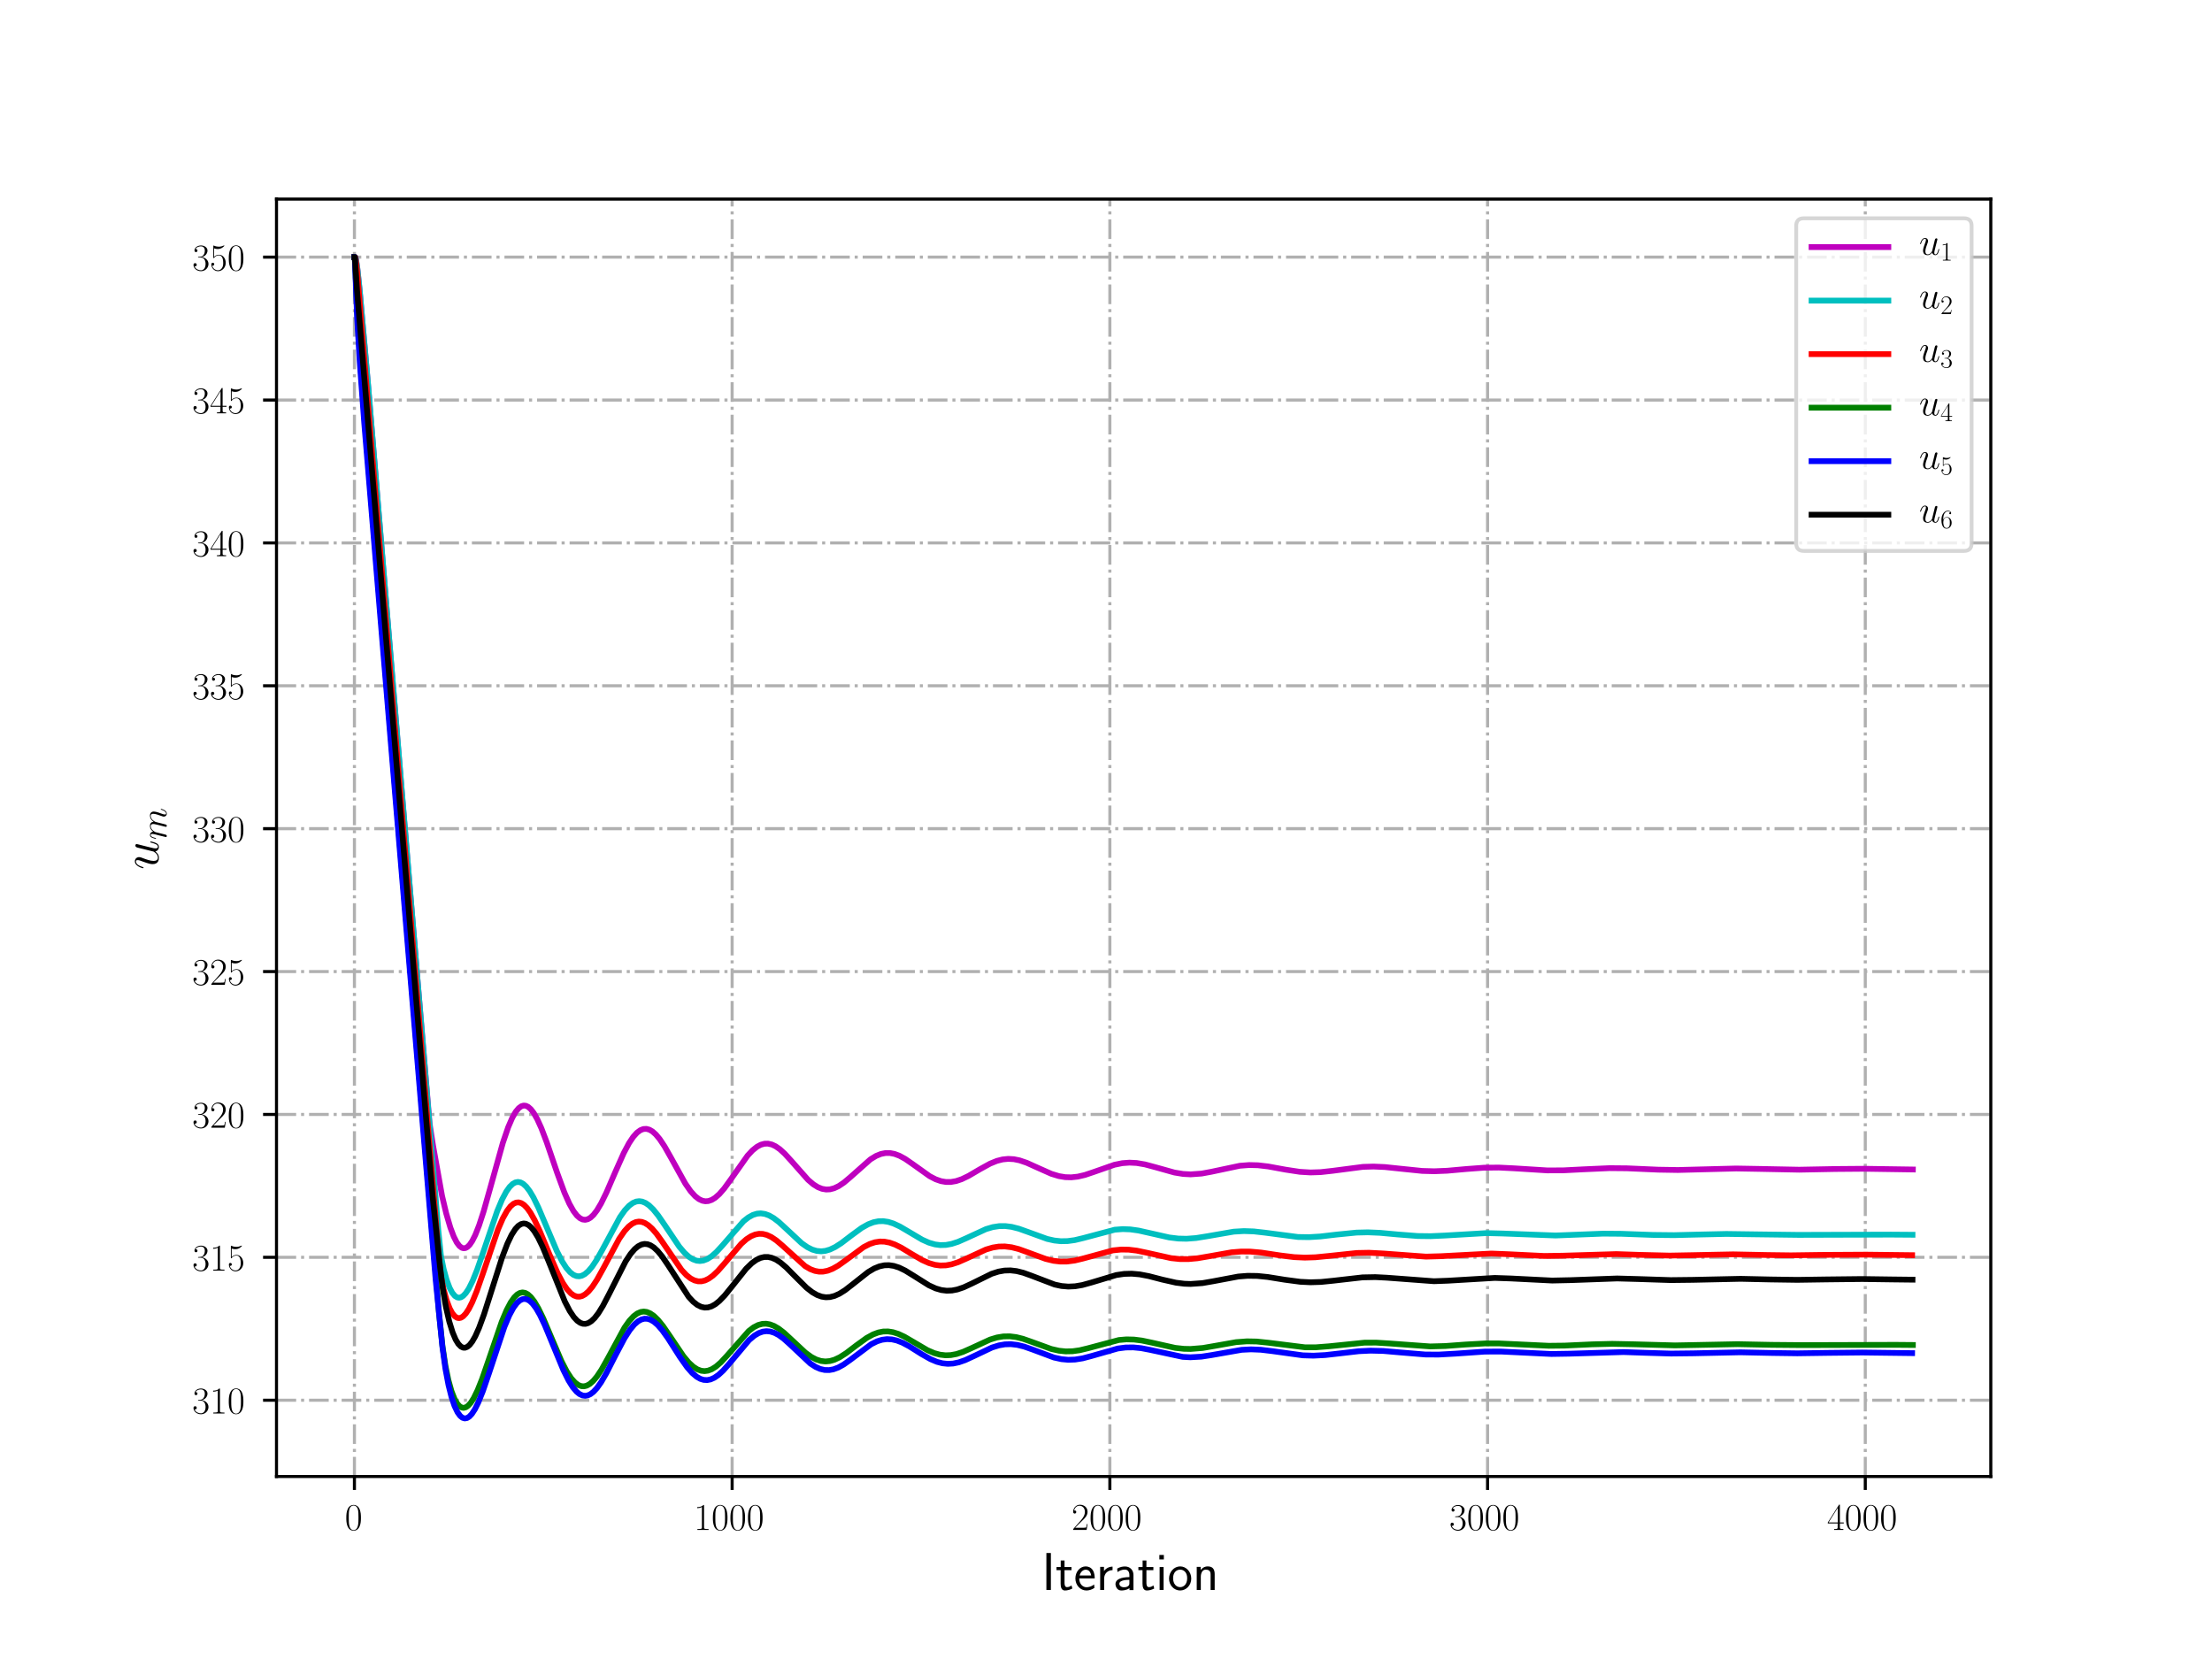 <?xml version="1.0" encoding="utf-8" standalone="no"?>
<!DOCTYPE svg PUBLIC "-//W3C//DTD SVG 1.1//EN"
  "http://www.w3.org/Graphics/SVG/1.1/DTD/svg11.dtd">
<!-- Created with matplotlib (http://matplotlib.org/) -->
<svg height="432pt" version="1.1" viewBox="0 0 576 432" width="576pt" xmlns="http://www.w3.org/2000/svg" xmlns:xlink="http://www.w3.org/1999/xlink">
 <defs>
  <style type="text/css">
*{stroke-linecap:butt;stroke-linejoin:round;}
  </style>
 </defs>
 <g id="figure_1">
  <g id="patch_1">
   <path d="M 0 432 
L 576 432 
L 576 0 
L 0 0 
z
" style="fill:#ffffff;"/>
  </g>
  <g id="axes_1">
   <g id="patch_2">
    <path d="M 72 384.48 
L 518.4 384.48 
L 518.4 51.84 
L 72 51.84 
z
" style="fill:#ffffff;"/>
   </g>
   <g id="matplotlib.axis_1">
    <g id="xtick_1">
     <g id="line2d_1">
      <path clip-path="url(#pddefd9976e)" d="M 92.291 384.48 
L 92.291 51.84 
" style="fill:none;stroke:#b0b0b0;stroke-dasharray:5.12,1.28,0.8,1.28;stroke-dashoffset:0;stroke-width:0.8;"/>
     </g>
     <g id="line2d_2">
      <defs>
       <path d="M 0 0 
L 0 3.5 
" id="m65f53ac76f" style="stroke:#000000;stroke-width:0.8;"/>
      </defs>
      <g>
       <use style="stroke:#000000;stroke-width:0.8;" x="92.291" xlink:href="#m65f53ac76f" y="384.48"/>
      </g>
     </g>
     <g id="text_1">
      <!-- $0$ -->
      <defs>
       <path d="M 42 31.641 
C 42 37.75 41.906 48.125 37.703 56.109 
C 34 63.109 28.094 65.594 22.906 65.594 
C 18.094 65.594 12 63.406 8.203 56.203 
C 4.203 48.719 3.797 39.438 3.797 31.641 
C 3.797 25.953 3.906 17.281 7 9.672 
C 11.297 -0.609 19 -2 22.906 -2 
C 27.5 -2 34.5 -0.109 38.594 9.375 
C 41.594 16.281 42 24.359 42 31.641 
z
M 22.906 -0.406 
C 16.5 -0.406 12.703 5.078 11.297 12.688 
C 10.203 18.562 10.203 27.156 10.203 32.75 
C 10.203 40.438 10.203 46.828 11.5 52.922 
C 13.406 61.391 19 64 22.906 64 
C 27 64 32.297 61.297 34.203 53.125 
C 35.5 47.438 35.594 40.734 35.594 32.75 
C 35.594 26.25 35.594 18.266 34.406 12.375 
C 32.297 1.484 26.406 -0.406 22.906 -0.406 
z
" id="CMR17-48"/>
      </defs>
      <g transform="translate(89.8 398.398)scale(0.1 -0.1)">
       <use transform="scale(0.996)" xlink:href="#CMR17-48"/>
      </g>
     </g>
    </g>
    <g id="xtick_2">
     <g id="line2d_3">
      <path clip-path="url(#pddefd9976e)" d="M 190.647 384.48 
L 190.647 51.84 
" style="fill:none;stroke:#b0b0b0;stroke-dasharray:5.12,1.28,0.8,1.28;stroke-dashoffset:0;stroke-width:0.8;"/>
     </g>
     <g id="line2d_4">
      <g>
       <use style="stroke:#000000;stroke-width:0.8;" x="190.647" xlink:href="#m65f53ac76f" y="384.48"/>
      </g>
     </g>
     <g id="text_2">
      <!-- $1000$ -->
      <defs>
       <path d="M 26.594 63.406 
C 26.594 65.5 26.5 65.5 25.094 65.5 
C 21.203 61.188 15.297 59.797 9.703 59.797 
C 9.406 59.797 8.906 59.797 8.797 59.5 
C 8.703 59.297 8.703 59.094 8.703 57 
C 11.797 57 17 57.594 21 59.984 
L 21 7.203 
C 21 3.688 20.797 2.5 12.203 2.5 
L 9.203 2.5 
L 9.203 0 
C 14 0 19 0 23.797 0 
C 28.594 0 33.594 0 38.406 0 
L 38.406 2.5 
L 35.406 2.5 
C 26.797 2.5 26.594 3.594 26.594 7.156 
z
" id="CMR17-49"/>
      </defs>
      <g transform="translate(180.685 398.398)scale(0.1 -0.1)">
       <use transform="scale(0.996)" xlink:href="#CMR17-49"/>
       <use transform="translate(45.69 0)scale(0.996)" xlink:href="#CMR17-48"/>
       <use transform="translate(91.381 0)scale(0.996)" xlink:href="#CMR17-48"/>
       <use transform="translate(137.071 0)scale(0.996)" xlink:href="#CMR17-48"/>
      </g>
     </g>
    </g>
    <g id="xtick_3">
     <g id="line2d_5">
      <path clip-path="url(#pddefd9976e)" d="M 289.004 384.48 
L 289.004 51.84 
" style="fill:none;stroke:#b0b0b0;stroke-dasharray:5.12,1.28,0.8,1.28;stroke-dashoffset:0;stroke-width:0.8;"/>
     </g>
     <g id="line2d_6">
      <g>
       <use style="stroke:#000000;stroke-width:0.8;" x="289.004" xlink:href="#m65f53ac76f" y="384.48"/>
      </g>
     </g>
     <g id="text_3">
      <!-- $2000$ -->
      <defs>
       <path d="M 41.703 15.453 
L 39.906 15.453 
C 38.906 8.375 38.094 7.172 37.703 6.562 
C 37.203 5.766 30 5.766 28.594 5.766 
L 9.406 5.766 
C 13 9.672 20 16.75 28.5 24.953 
C 34.594 30.734 41.703 37.531 41.703 47.422 
C 41.703 59.219 32.297 66 21.797 66 
C 10.797 66 4.094 56.312 4.094 47.344 
C 4.094 43.438 7 42.938 8.203 42.938 
C 9.203 42.938 12.203 43.547 12.203 47.031 
C 12.203 50.109 9.594 51 8.203 51 
C 7.594 51 7 50.906 6.594 50.703 
C 8.5 59.219 14.297 63.406 20.406 63.406 
C 29.094 63.406 34.797 56.516 34.797 47.422 
C 34.797 38.734 29.703 31.25 24 24.75 
L 4.094 2.281 
L 4.094 0 
L 39.297 0 
z
" id="CMR17-50"/>
      </defs>
      <g transform="translate(279.041 398.398)scale(0.1 -0.1)">
       <use transform="scale(0.996)" xlink:href="#CMR17-50"/>
       <use transform="translate(45.69 0)scale(0.996)" xlink:href="#CMR17-48"/>
       <use transform="translate(91.381 0)scale(0.996)" xlink:href="#CMR17-48"/>
       <use transform="translate(137.071 0)scale(0.996)" xlink:href="#CMR17-48"/>
      </g>
     </g>
    </g>
    <g id="xtick_4">
     <g id="line2d_7">
      <path clip-path="url(#pddefd9976e)" d="M 387.36 384.48 
L 387.36 51.84 
" style="fill:none;stroke:#b0b0b0;stroke-dasharray:5.12,1.28,0.8,1.28;stroke-dashoffset:0;stroke-width:0.8;"/>
     </g>
     <g id="line2d_8">
      <g>
       <use style="stroke:#000000;stroke-width:0.8;" x="387.36" xlink:href="#m65f53ac76f" y="384.48"/>
      </g>
     </g>
     <g id="text_4">
      <!-- $3000$ -->
      <defs>
       <path d="M 22.094 33.703 
C 31 33.703 34.906 25.969 34.906 17.031 
C 34.906 5 28.5 0.391 22.703 0.391 
C 17.406 0.391 8.797 3.031 6.094 10.828 
C 6.594 10.625 7.094 10.625 7.594 10.625 
C 10 10.625 11.797 12.219 11.797 14.812 
C 11.797 17.703 9.594 19 7.594 19 
C 5.906 19 3.297 18.203 3.297 14.469 
C 3.297 5.234 12.297 -2 22.906 -2 
C 34 -2 42.5 6.719 42.5 16.953 
C 42.5 26.672 34.5 33.703 25 34.797 
C 32.594 36.375 39.906 43.062 39.906 52.016 
C 39.906 59.688 32 65.297 23 65.297 
C 13.906 65.297 5.906 59.828 5.906 52.016 
C 5.906 48.594 8.5 48 9.797 48 
C 11.906 48 13.703 49.297 13.703 51.891 
C 13.703 54.469 11.906 55.766 9.797 55.766 
C 9.406 55.766 8.906 55.766 8.5 55.578 
C 11.406 61.859 19.297 63 22.797 63 
C 26.297 63 32.906 61.328 32.906 51.875 
C 32.906 49.109 32.5 44.188 29.094 39.844 
C 26.094 36 22.703 36 19.406 35.688 
C 18.906 35.688 16.594 35.453 16.203 35.453 
C 15.5 35.359 15.094 35.266 15.094 34.5 
C 15.094 33.797 15.203 33.703 17.203 33.703 
z
" id="CMR17-51"/>
      </defs>
      <g transform="translate(377.397 398.398)scale(0.1 -0.1)">
       <use transform="scale(0.996)" xlink:href="#CMR17-51"/>
       <use transform="translate(45.69 0)scale(0.996)" xlink:href="#CMR17-48"/>
       <use transform="translate(91.381 0)scale(0.996)" xlink:href="#CMR17-48"/>
       <use transform="translate(137.071 0)scale(0.996)" xlink:href="#CMR17-48"/>
      </g>
     </g>
    </g>
    <g id="xtick_5">
     <g id="line2d_9">
      <path clip-path="url(#pddefd9976e)" d="M 485.716 384.48 
L 485.716 51.84 
" style="fill:none;stroke:#b0b0b0;stroke-dasharray:5.12,1.28,0.8,1.28;stroke-dashoffset:0;stroke-width:0.8;"/>
     </g>
     <g id="line2d_10">
      <g>
       <use style="stroke:#000000;stroke-width:0.8;" x="485.716" xlink:href="#m65f53ac76f" y="384.48"/>
      </g>
     </g>
     <g id="text_5">
      <!-- $4000$ -->
      <defs>
       <path d="M 33.594 64.406 
C 33.594 66.5 33.5 66.5 31.703 66.5 
L 2 19.594 
L 2 17 
L 27.797 17 
L 27.797 7.141 
C 27.797 3.5 27.594 2.5 20.594 2.5 
L 18.703 2.5 
L 18.703 0 
C 21.906 0 27.297 0 30.703 0 
C 34.094 0 39.5 0 42.703 0 
L 42.703 2.5 
L 40.797 2.5 
C 33.797 2.5 33.594 3.5 33.594 7.141 
L 33.594 17 
L 43.797 17 
L 43.797 19.594 
L 33.594 19.594 
z
M 28.094 57.859 
L 28.094 19.594 
L 4 19.594 
z
" id="CMR17-52"/>
      </defs>
      <g transform="translate(475.754 398.398)scale(0.1 -0.1)">
       <use transform="scale(0.996)" xlink:href="#CMR17-52"/>
       <use transform="translate(45.69 0)scale(0.996)" xlink:href="#CMR17-48"/>
       <use transform="translate(91.381 0)scale(0.996)" xlink:href="#CMR17-48"/>
       <use transform="translate(137.071 0)scale(0.996)" xlink:href="#CMR17-48"/>
      </g>
     </g>
    </g>
    <g id="text_6">
     <!-- Iteration -->
     <defs>
      <path d="M 17.094 69 
L 8.703 69 
L 8.703 0 
L 17.094 0 
z
" id="CMSS17-73"/>
      <path d="M 16.703 37 
L 29.703 37 
L 29.703 42.766 
L 16.703 42.766 
L 16.703 55 
L 9.594 55 
L 9.594 42.766 
L 1.703 42.766 
L 1.703 37 
L 9.406 37 
L 9.406 11.703 
C 9.406 6 10.703 -1 17.297 -1 
C 22.297 -1 26.906 0.391 31.297 2.688 
L 29.703 8.562 
C 27.297 6.469 24.406 5.266 21.297 5.266 
C 16.906 5.266 16.703 10.875 16.703 13.375 
z
" id="CMSS17-116"/>
      <path d="M 39.094 21.516 
C 39.094 24.844 38.906 31.297 35.703 36.641 
C 32.203 42.391 26.5 44 22.203 44 
C 11.797 44 3 34.188 3 21.484 
C 3 9.094 12.094 -1 23.594 -1 
C 28.094 -1 33.594 0.297 38.594 3.875 
C 38.594 4.281 38.406 6.469 38.297 6.562 
C 38.297 6.766 38 9.844 38 10.25 
C 33.203 6.359 27.703 5.078 23.703 5.078 
C 17.297 5.078 10.406 10.422 10.094 21.516 
z
M 10.906 27 
C 12.203 32.562 16.594 37.828 22.203 37.828 
C 23.703 37.828 30.703 37.828 32.5 27 
z
" id="CMSS17-101"/>
      <path d="M 14.906 21.297 
C 14.906 30.703 21.797 37 30.594 37 
L 30.594 43.578 
C 24.203 43.578 18.203 40.391 14.594 35.203 
L 14.594 43.094 
L 7.5 43.094 
L 7.5 0 
L 14.906 0 
z
" id="CMSS17-114"/>
      <path d="M 37.594 27.984 
C 37.594 37.375 30.906 43.875 21.906 43.875 
C 17.5 43.875 12.703 43.078 7.203 39.891 
L 7.797 33.359 
C 10.297 35.125 14.594 38 21.797 38 
C 26.906 38 30 34.062 30 27.844 
L 30 24 
C 14 24 4 19.344 4 11.344 
C 4 7.203 6.5 -1 14.797 -1 
C 16.297 -1 24.406 -1 30.203 3.391 
L 30.203 -0.297 
L 37.594 -0.297 
z
M 30 12.75 
C 30 10.953 30 8.562 27 6.781 
C 24.406 5.078 21.094 5.078 19.703 5.078 
C 14.703 5.078 11.297 7.984 11.297 11.625 
C 11.297 18.922 26.906 18.922 30 18.922 
z
" id="CMSS17-97"/>
      <path d="M 15.297 65.359 
L 6.906 65.359 
L 6.906 57 
L 15.297 57 
z
M 14.797 42.797 
L 7.406 42.797 
L 7.406 0 
L 14.797 0 
z
" id="CMSS17-105"/>
      <path d="M 44.203 21.188 
C 44.203 34 34.703 44 23.5 44 
C 12 44 2.703 33.703 2.703 21.188 
C 2.703 8.5 12.297 -1 23.406 -1 
C 34.797 -1 44.203 8.797 44.203 21.188 
z
M 23.5 5.266 
C 16.406 5.266 10.297 11.078 10.297 22 
C 10.297 33.609 17.406 37.922 23.406 37.922 
C 29.906 37.922 36.594 33.219 36.594 22 
C 36.594 10.672 30.094 5.266 23.5 5.266 
z
" id="CMSS17-111"/>
      <path d="M 40.906 29.328 
C 40.906 35.672 39.406 44 28.094 44 
C 21.703 44 17.5 40.719 14.703 37.328 
L 14.703 43.094 
L 7.406 43.094 
L 7.406 0 
L 15 0 
L 15 24.359 
C 15 30.688 17.406 37.938 24.203 37.938 
C 33 37.938 33.297 32 33.297 28.578 
L 33.297 0 
L 40.906 0 
z
" id="CMSS17-110"/>
     </defs>
     <g transform="translate(271.264 414.022)scale(0.14 -0.14)">
      <use transform="scale(0.996)" xlink:href="#CMSS17-73"/>
      <use transform="translate(25.784 0)scale(0.996)" xlink:href="#CMSS17-116"/>
      <use transform="translate(59.615 0)scale(0.996)" xlink:href="#CMSS17-101"/>
      <use transform="translate(101.254 0)scale(0.996)" xlink:href="#CMSS17-114"/>
      <use transform="translate(133.164 0)scale(0.996)" xlink:href="#CMSS17-97"/>
      <use transform="translate(178.086 0)scale(0.996)" xlink:href="#CMSS17-116"/>
      <use transform="translate(211.918 0)scale(0.996)" xlink:href="#CMSS17-105"/>
      <use transform="translate(234.098 0)scale(0.996)" xlink:href="#CMSS17-111"/>
      <use transform="translate(280.942 0)scale(0.996)" xlink:href="#CMSS17-110"/>
     </g>
    </g>
   </g>
   <g id="matplotlib.axis_2">
    <g id="ytick_1">
     <g id="line2d_11">
      <path clip-path="url(#pddefd9976e)" d="M 72 364.61 
L 518.4 364.61 
" style="fill:none;stroke:#b0b0b0;stroke-dasharray:5.12,1.28,0.8,1.28;stroke-dashoffset:0;stroke-width:0.8;"/>
     </g>
     <g id="line2d_12">
      <defs>
       <path d="M 0 0 
L -3.5 0 
" id="mdfc48d97df" style="stroke:#000000;stroke-width:0.8;"/>
      </defs>
      <g>
       <use style="stroke:#000000;stroke-width:0.8;" x="72" xlink:href="#mdfc48d97df" y="364.61"/>
      </g>
     </g>
     <g id="text_7">
      <!-- $310$ -->
      <g transform="translate(50.056 368.069)scale(0.1 -0.1)">
       <use transform="scale(0.996)" xlink:href="#CMR17-51"/>
       <use transform="translate(45.69 0)scale(0.996)" xlink:href="#CMR17-49"/>
       <use transform="translate(91.381 0)scale(0.996)" xlink:href="#CMR17-48"/>
      </g>
     </g>
    </g>
    <g id="ytick_2">
     <g id="line2d_13">
      <path clip-path="url(#pddefd9976e)" d="M 72 327.404 
L 518.4 327.404 
" style="fill:none;stroke:#b0b0b0;stroke-dasharray:5.12,1.28,0.8,1.28;stroke-dashoffset:0;stroke-width:0.8;"/>
     </g>
     <g id="line2d_14">
      <g>
       <use style="stroke:#000000;stroke-width:0.8;" x="72" xlink:href="#mdfc48d97df" y="327.404"/>
      </g>
     </g>
     <g id="text_8">
      <!-- $315$ -->
      <defs>
       <path d="M 11.406 57.688 
C 12.406 57.281 16.5 56 20.703 56 
C 30 56 35.094 61.109 38 64.062 
C 38 64.953 38 65.5 37.406 65.5 
C 37.297 65.5 37.094 65.5 36.297 65.047 
C 32.797 63.406 28.703 62.078 23.703 62.078 
C 20.703 62.078 16.203 62.484 11.297 64.672 
C 10.203 65.172 10 65.172 9.906 65.172 
C 9.406 65.172 9.297 65.062 9.297 63.078 
L 9.297 34.422 
C 9.297 32.641 9.297 32.141 10.297 32.141 
C 10.797 32.141 11 32.344 11.5 33.031 
C 14.703 37.516 19.094 39.406 24.094 39.406 
C 27.594 39.406 35.094 37.219 35.094 20.141 
C 35.094 16.953 35.094 11.172 32.094 6.578 
C 29.594 2.484 25.703 0.391 21.406 0.391 
C 14.797 0.391 8.094 5 6.297 12.719 
C 6.703 12.609 7.5 12.422 7.906 12.422 
C 9.203 12.422 11.703 13.125 11.703 16.219 
C 11.703 18.906 9.797 20 7.906 20 
C 5.594 20 4.094 18.594 4.094 15.797 
C 4.094 7.094 11 -2 21.594 -2 
C 31.906 -2 41.703 6.875 41.703 19.75 
C 41.703 31.719 33.906 41 24.203 41 
C 19.094 41 14.797 39.109 11.406 35.531 
z
" id="CMR17-53"/>
      </defs>
      <g transform="translate(50.056 330.863)scale(0.1 -0.1)">
       <use transform="scale(0.996)" xlink:href="#CMR17-51"/>
       <use transform="translate(45.69 0)scale(0.996)" xlink:href="#CMR17-49"/>
       <use transform="translate(91.381 0)scale(0.996)" xlink:href="#CMR17-53"/>
      </g>
     </g>
    </g>
    <g id="ytick_3">
     <g id="line2d_15">
      <path clip-path="url(#pddefd9976e)" d="M 72 290.198 
L 518.4 290.198 
" style="fill:none;stroke:#b0b0b0;stroke-dasharray:5.12,1.28,0.8,1.28;stroke-dashoffset:0;stroke-width:0.8;"/>
     </g>
     <g id="line2d_16">
      <g>
       <use style="stroke:#000000;stroke-width:0.8;" x="72" xlink:href="#mdfc48d97df" y="290.198"/>
      </g>
     </g>
     <g id="text_9">
      <!-- $320$ -->
      <g transform="translate(50.056 293.657)scale(0.1 -0.1)">
       <use transform="scale(0.996)" xlink:href="#CMR17-51"/>
       <use transform="translate(45.69 0)scale(0.996)" xlink:href="#CMR17-50"/>
       <use transform="translate(91.381 0)scale(0.996)" xlink:href="#CMR17-48"/>
      </g>
     </g>
    </g>
    <g id="ytick_4">
     <g id="line2d_17">
      <path clip-path="url(#pddefd9976e)" d="M 72 252.991 
L 518.4 252.991 
" style="fill:none;stroke:#b0b0b0;stroke-dasharray:5.12,1.28,0.8,1.28;stroke-dashoffset:0;stroke-width:0.8;"/>
     </g>
     <g id="line2d_18">
      <g>
       <use style="stroke:#000000;stroke-width:0.8;" x="72" xlink:href="#mdfc48d97df" y="252.991"/>
      </g>
     </g>
     <g id="text_10">
      <!-- $325$ -->
      <g transform="translate(50.056 256.451)scale(0.1 -0.1)">
       <use transform="scale(0.996)" xlink:href="#CMR17-51"/>
       <use transform="translate(45.69 0)scale(0.996)" xlink:href="#CMR17-50"/>
       <use transform="translate(91.381 0)scale(0.996)" xlink:href="#CMR17-53"/>
      </g>
     </g>
    </g>
    <g id="ytick_5">
     <g id="line2d_19">
      <path clip-path="url(#pddefd9976e)" d="M 72 215.785 
L 518.4 215.785 
" style="fill:none;stroke:#b0b0b0;stroke-dasharray:5.12,1.28,0.8,1.28;stroke-dashoffset:0;stroke-width:0.8;"/>
     </g>
     <g id="line2d_20">
      <g>
       <use style="stroke:#000000;stroke-width:0.8;" x="72" xlink:href="#mdfc48d97df" y="215.785"/>
      </g>
     </g>
     <g id="text_11">
      <!-- $330$ -->
      <g transform="translate(50.056 219.244)scale(0.1 -0.1)">
       <use transform="scale(0.996)" xlink:href="#CMR17-51"/>
       <use transform="translate(45.69 0)scale(0.996)" xlink:href="#CMR17-51"/>
       <use transform="translate(91.381 0)scale(0.996)" xlink:href="#CMR17-48"/>
      </g>
     </g>
    </g>
    <g id="ytick_6">
     <g id="line2d_21">
      <path clip-path="url(#pddefd9976e)" d="M 72 178.579 
L 518.4 178.579 
" style="fill:none;stroke:#b0b0b0;stroke-dasharray:5.12,1.28,0.8,1.28;stroke-dashoffset:0;stroke-width:0.8;"/>
     </g>
     <g id="line2d_22">
      <g>
       <use style="stroke:#000000;stroke-width:0.8;" x="72" xlink:href="#mdfc48d97df" y="178.579"/>
      </g>
     </g>
     <g id="text_12">
      <!-- $335$ -->
      <g transform="translate(50.056 182.038)scale(0.1 -0.1)">
       <use transform="scale(0.996)" xlink:href="#CMR17-51"/>
       <use transform="translate(45.69 0)scale(0.996)" xlink:href="#CMR17-51"/>
       <use transform="translate(91.381 0)scale(0.996)" xlink:href="#CMR17-53"/>
      </g>
     </g>
    </g>
    <g id="ytick_7">
     <g id="line2d_23">
      <path clip-path="url(#pddefd9976e)" d="M 72 141.373 
L 518.4 141.373 
" style="fill:none;stroke:#b0b0b0;stroke-dasharray:5.12,1.28,0.8,1.28;stroke-dashoffset:0;stroke-width:0.8;"/>
     </g>
     <g id="line2d_24">
      <g>
       <use style="stroke:#000000;stroke-width:0.8;" x="72" xlink:href="#mdfc48d97df" y="141.373"/>
      </g>
     </g>
     <g id="text_13">
      <!-- $340$ -->
      <g transform="translate(50.056 144.832)scale(0.1 -0.1)">
       <use transform="scale(0.996)" xlink:href="#CMR17-51"/>
       <use transform="translate(45.69 0)scale(0.996)" xlink:href="#CMR17-52"/>
       <use transform="translate(91.381 0)scale(0.996)" xlink:href="#CMR17-48"/>
      </g>
     </g>
    </g>
    <g id="ytick_8">
     <g id="line2d_25">
      <path clip-path="url(#pddefd9976e)" d="M 72 104.166 
L 518.4 104.166 
" style="fill:none;stroke:#b0b0b0;stroke-dasharray:5.12,1.28,0.8,1.28;stroke-dashoffset:0;stroke-width:0.8;"/>
     </g>
     <g id="line2d_26">
      <g>
       <use style="stroke:#000000;stroke-width:0.8;" x="72" xlink:href="#mdfc48d97df" y="104.166"/>
      </g>
     </g>
     <g id="text_14">
      <!-- $345$ -->
      <g transform="translate(50.056 107.626)scale(0.1 -0.1)">
       <use transform="scale(0.996)" xlink:href="#CMR17-51"/>
       <use transform="translate(45.69 0)scale(0.996)" xlink:href="#CMR17-52"/>
       <use transform="translate(91.381 0)scale(0.996)" xlink:href="#CMR17-53"/>
      </g>
     </g>
    </g>
    <g id="ytick_9">
     <g id="line2d_27">
      <path clip-path="url(#pddefd9976e)" d="M 72 66.96 
L 518.4 66.96 
" style="fill:none;stroke:#b0b0b0;stroke-dasharray:5.12,1.28,0.8,1.28;stroke-dashoffset:0;stroke-width:0.8;"/>
     </g>
     <g id="line2d_28">
      <g>
       <use style="stroke:#000000;stroke-width:0.8;" x="72" xlink:href="#mdfc48d97df" y="66.96"/>
      </g>
     </g>
     <g id="text_15">
      <!-- $350$ -->
      <g transform="translate(50.056 70.419)scale(0.1 -0.1)">
       <use transform="scale(0.996)" xlink:href="#CMR17-51"/>
       <use transform="translate(45.69 0)scale(0.996)" xlink:href="#CMR17-53"/>
       <use transform="translate(91.381 0)scale(0.996)" xlink:href="#CMR17-48"/>
      </g>
     </g>
    </g>
    <g id="text_16">
     <!-- $u_{m}$ -->
     <defs>
      <path d="M 34.094 5.781 
C 35.406 0.203 40.203 -1 42.594 -1 
C 45.797 -1 48.203 1.094 49.797 4.484 
C 51.5 8.078 52.797 13.969 52.797 14.266 
C 52.797 14.766 52.406 15.172 51.797 15.172 
C 50.906 15.172 50.797 14.672 50.406 13.172 
C 48.594 6.281 46.797 1 42.797 1 
C 39.797 1 39.797 4.297 39.797 5.594 
C 39.797 7.891 40.094 8.875 41.094 13.078 
C 41.797 15.766 42.5 18.453 43.094 21.25 
L 47.203 37.516 
C 47.906 40.016 47.906 40.219 47.906 40.516 
C 47.906 42.016 46.703 43.016 45.203 43.016 
C 42.297 43.016 41.594 40.516 41 38.016 
C 40 34.125 34.594 12.672 33.906 9.188 
C 33.797 9.188 29.906 1 22.594 1 
C 17.406 1 16.406 5.484 16.406 9.188 
C 16.406 14.875 19.203 22.844 21.797 29.531 
C 23 32.734 23.5 34.031 23.5 36.016 
C 23.5 40.312 20.406 44 15.594 44 
C 6.406 44 2.703 29.531 2.703 28.734 
C 2.703 28.344 3.094 27.844 3.797 27.844 
C 4.703 27.844 4.797 28.234 5.203 29.625 
C 7.594 38.141 11.5 41.906 15.297 41.906 
C 16.297 41.906 17.906 41.906 17.906 38.719 
C 17.906 36.125 16.797 33.234 15.297 29.438 
C 10.906 17.562 10.406 13.766 10.406 10.781 
C 10.406 0.594 18.094 -1 22.203 -1 
C 28.594 -1 32.094 3.391 34.094 5.781 
z
" id="CMMI12-117"/>
      <path d="M 20.594 29.234 
C 20.797 29.844 23.297 34.828 27 38.016 
C 29.594 40.406 33 42.016 36.906 42.016 
C 40.906 42.016 42.297 39.016 42.297 35.031 
C 42.297 34.422 42.297 32.438 41.094 27.734 
L 38.594 17.469 
C 37.797 14.469 35.906 7.078 35.703 5.984 
C 35.297 4.484 34.703 1.891 34.703 1.5 
C 34.703 0.094 35.797 -1 37.297 -1 
C 40.297 -1 40.797 1.297 41.703 4.891 
L 47.703 28.734 
C 47.906 29.531 53.094 42.016 64.094 42.016 
C 68.094 42.016 69.5 39.016 69.5 35.031 
C 69.5 29.438 65.594 18.562 63.406 12.578 
C 62.5 10.172 62 8.875 62 7.078 
C 62 2.594 65.094 -1 69.906 -1 
C 79.203 -1 82.703 13.672 82.703 14.266 
C 82.703 14.766 82.297 15.172 81.703 15.172 
C 80.797 15.172 80.703 14.875 80.203 13.172 
C 77.906 5.188 74.203 1 70.203 1 
C 69.203 1 67.594 1 67.594 4.203 
C 67.594 6.812 68.797 10 69.203 11.094 
C 71 15.906 75.5 27.703 75.5 33.516 
C 75.5 39.5 72 44 64.406 44 
C 57.703 44 52.297 40.219 48.297 34.328 
C 48 39.719 44.703 44 37.203 44 
C 28.297 44 23.594 37.734 21.797 35.234 
C 21.5 40.906 17.406 44 13 44 
C 10.094 44 7.797 42.609 5.906 38.812 
C 4.094 35.219 2.703 29.141 2.703 28.734 
C 2.703 28.344 3.094 27.844 3.797 27.844 
C 4.594 27.844 4.703 27.938 5.297 30.234 
C 6.797 36.125 8.703 42.016 12.703 42.016 
C 15 42.016 15.797 40.406 15.797 37.422 
C 15.797 35.219 14.797 31.328 14.094 28.234 
L 11.297 17.469 
C 10.906 15.562 9.797 11.078 9.297 9.281 
C 8.594 6.688 7.5 2 7.5 1.5 
C 7.5 0.094 8.594 -1 10.094 -1 
C 11.297 -1 12.703 -0.406 13.5 1.094 
C 13.703 1.594 14.594 5.094 15.094 7.078 
L 17.297 16.062 
z
" id="CMMI12-109"/>
     </defs>
     <g transform="translate(43.344 226.467)rotate(-90)scale(0.14 -0.14)">
      <use transform="translate(0 14.944)scale(0.996)" xlink:href="#CMMI12-117"/>
      <use transform="translate(55.52 0)scale(0.697)" xlink:href="#CMMI12-109"/>
     </g>
    </g>
   </g>
   <g id="line2d_29">
    <path clip-path="url(#pddefd9976e)" d="M 92.291 66.96 
L 92.389 66.96 
L 92.488 66.96 
L 92.684 67.566 
L 93.078 70.163 
L 93.766 76.808 
L 95.93 101.39 
L 105.667 218.817 
L 111.864 292.55 
L 112.749 298.238 
L 115.11 311.419 
L 116.191 315.965 
L 117.273 319.661 
L 118.159 322.008 
L 118.945 323.546 
L 119.634 324.454 
L 120.224 324.904 
L 120.716 325.049 
L 121.208 324.987 
L 121.699 324.723 
L 122.29 324.149 
L 122.978 323.142 
L 123.765 321.583 
L 124.748 319.093 
L 125.929 315.465 
L 127.699 309.192 
L 130.945 297.581 
L 132.322 293.552 
L 133.404 291.048 
L 134.289 289.509 
L 135.076 288.559 
L 135.764 288.062 
L 136.355 287.887 
L 136.945 287.943 
L 137.535 288.225 
L 138.223 288.828 
L 139.01 289.86 
L 139.895 291.416 
L 140.977 293.801 
L 142.354 297.417 
L 145.108 305.471 
L 146.977 310.555 
L 148.256 313.442 
L 149.338 315.362 
L 150.223 316.519 
L 151.01 317.212 
L 151.698 317.551 
L 152.387 317.639 
L 153.075 317.478 
L 153.764 317.078 
L 154.55 316.341 
L 155.436 315.188 
L 156.518 313.374 
L 157.895 310.57 
L 160.157 305.336 
L 162.419 300.26 
L 163.796 297.673 
L 164.878 296.054 
L 165.861 294.958 
L 166.747 294.304 
L 167.533 293.998 
L 168.32 293.954 
L 169.107 294.166 
L 169.894 294.624 
L 170.779 295.412 
L 171.763 296.588 
L 173.041 298.504 
L 174.714 301.452 
L 178.451 308.194 
L 179.828 310.175 
L 181.008 311.48 
L 181.992 312.244 
L 182.877 312.661 
L 183.664 312.811 
L 184.451 312.754 
L 185.336 312.449 
L 186.221 311.907 
L 187.303 310.954 
L 188.582 309.485 
L 190.254 307.181 
L 194.68 300.909 
L 195.958 299.542 
L 197.139 298.6 
L 198.122 298.081 
L 199.106 297.818 
L 199.991 297.802 
L 200.975 298.024 
L 201.958 298.484 
L 203.04 299.234 
L 204.319 300.395 
L 205.991 302.223 
L 210.417 307.228 
L 211.794 308.398 
L 212.974 309.134 
L 214.056 309.565 
L 215.138 309.748 
L 216.122 309.699 
L 217.203 309.418 
L 218.384 308.862 
L 219.761 307.937 
L 221.433 306.526 
L 226.646 301.901 
L 228.121 301.002 
L 229.4 300.486 
L 230.58 300.25 
L 231.76 300.25 
L 232.94 300.478 
L 234.219 300.958 
L 235.694 301.764 
L 237.662 303.123 
L 242.088 306.28 
L 243.661 307.093 
L 245.038 307.568 
L 246.317 307.787 
L 247.596 307.786 
L 248.973 307.547 
L 250.448 307.05 
L 252.218 306.196 
L 255.169 304.465 
L 257.825 303.006 
L 259.595 302.288 
L 261.07 301.914 
L 262.546 301.768 
L 264.021 301.855 
L 265.496 302.157 
L 267.365 302.792 
L 270.021 303.991 
L 273.758 305.654 
L 275.725 306.254 
L 277.398 306.53 
L 278.971 306.573 
L 280.643 306.394 
L 282.512 305.958 
L 284.774 305.198 
L 290.184 303.305 
L 292.249 302.887 
L 294.118 302.748 
L 295.987 302.843 
L 298.151 303.213 
L 300.806 303.925 
L 305.822 305.327 
L 308.085 305.696 
L 310.052 305.801 
L 312.904 305.594 
L 315.461 305.122 
L 322.838 303.561 
L 325.297 303.375 
L 327.559 303.431 
L 330.215 303.741 
L 334.739 304.571 
L 338.477 305.139 
L 341.231 305.304 
L 343.886 305.221 
L 347.034 304.873 
L 354.902 303.848 
L 357.656 303.765 
L 360.607 303.896 
L 364.344 304.289 
L 370.344 304.906 
L 373.492 304.991 
L 376.836 304.857 
L 381.852 304.406 
L 386.376 304.07 
L 390.311 304.029 
L 394.343 304.231 
L 402.9 304.77 
L 407.031 304.757 
L 412.342 304.486 
L 419.129 304.183 
L 423.653 304.224 
L 431.817 304.582 
L 436.931 304.665 
L 442.931 304.509 
L 452.078 304.273 
L 458.176 304.381 
L 468.504 304.585 
L 477.946 304.404 
L 485.421 304.344 
L 498.109 304.533 
L 498.109 304.533 
" style="fill:none;stroke:#bf00bf;stroke-linecap:square;stroke-width:1.5;"/>
   </g>
   <g id="line2d_30">
    <path clip-path="url(#pddefd9976e)" d="M 92.291 66.96 
L 92.389 66.96 
L 92.488 66.96 
L 92.684 67.465 
L 92.979 69.186 
L 93.57 74.624 
L 95.832 99.978 
L 114.126 320.26 
L 114.815 326.971 
L 115.503 330.383 
L 116.29 333.25 
L 117.077 335.351 
L 117.765 336.64 
L 118.454 337.467 
L 119.044 337.837 
L 119.536 337.921 
L 120.027 337.815 
L 120.618 337.448 
L 121.306 336.715 
L 122.093 335.513 
L 123.076 333.533 
L 124.257 330.601 
L 125.929 325.769 
L 129.47 315.373 
L 130.748 312.335 
L 131.83 310.297 
L 132.715 309.052 
L 133.502 308.29 
L 134.191 307.901 
L 134.879 307.772 
L 135.568 307.902 
L 136.256 308.281 
L 137.043 309.007 
L 137.928 310.164 
L 138.912 311.82 
L 140.19 314.438 
L 142.059 318.841 
L 145.01 325.791 
L 146.387 328.476 
L 147.469 330.156 
L 148.452 331.294 
L 149.338 331.973 
L 150.124 332.291 
L 150.813 332.347 
L 151.501 332.198 
L 152.288 331.787 
L 153.173 331.035 
L 154.157 329.878 
L 155.337 328.118 
L 156.911 325.319 
L 161.435 316.944 
L 162.714 315.144 
L 163.796 313.983 
L 164.78 313.254 
L 165.665 312.881 
L 166.452 312.778 
L 167.238 312.89 
L 168.124 313.261 
L 169.009 313.875 
L 170.091 314.918 
L 171.369 316.489 
L 173.14 319.066 
L 176.877 324.622 
L 178.254 326.243 
L 179.435 327.306 
L 180.418 327.923 
L 181.402 328.277 
L 182.287 328.366 
L 183.172 328.24 
L 184.156 327.861 
L 185.238 327.176 
L 186.516 326.061 
L 188.09 324.351 
L 193.598 318.018 
L 194.877 317.011 
L 196.057 316.363 
L 197.139 316.031 
L 198.122 315.954 
L 199.204 316.113 
L 200.286 316.51 
L 201.466 317.187 
L 202.843 318.238 
L 204.712 319.958 
L 208.745 323.718 
L 210.22 324.751 
L 211.499 325.389 
L 212.679 325.736 
L 213.859 325.838 
L 214.941 325.72 
L 216.122 325.373 
L 217.499 324.716 
L 219.072 323.707 
L 221.629 321.757 
L 224.383 319.743 
L 226.056 318.804 
L 227.432 318.277 
L 228.711 318.014 
L 229.99 317.98 
L 231.268 318.168 
L 232.645 318.596 
L 234.317 319.372 
L 236.678 320.761 
L 240.12 322.799 
L 241.891 323.59 
L 243.465 324.044 
L 244.842 324.224 
L 246.317 324.181 
L 247.792 323.911 
L 249.464 323.371 
L 251.53 322.463 
L 256.743 320.06 
L 258.513 319.537 
L 260.185 319.279 
L 261.759 319.262 
L 263.431 319.473 
L 265.3 319.949 
L 267.66 320.791 
L 272.676 322.612 
L 274.545 323.028 
L 276.217 323.204 
L 277.988 323.176 
L 279.856 322.924 
L 282.02 322.407 
L 290.282 320.209 
L 292.348 320.054 
L 294.315 320.128 
L 296.479 320.429 
L 299.626 321.136 
L 304.445 322.226 
L 306.806 322.515 
L 308.97 322.568 
L 311.429 322.385 
L 314.281 321.929 
L 321.264 320.719 
L 323.92 320.567 
L 326.477 320.654 
L 329.428 320.987 
L 337.985 322.109 
L 340.837 322.155 
L 343.788 321.977 
L 348.017 321.483 
L 353.23 320.964 
L 356.181 320.894 
L 359.328 321.025 
L 363.951 321.45 
L 369.164 321.855 
L 372.508 321.897 
L 376.147 321.736 
L 387.065 321.098 
L 391.392 321.206 
L 405.064 321.72 
L 409.687 321.54 
L 417.457 321.238 
L 422.178 321.275 
L 430.342 321.572 
L 435.948 321.631 
L 442.439 321.471 
L 449.521 321.314 
L 457.39 321.423 
L 468.307 321.561 
L 492.404 321.489 
L 498.011 321.529 
L 498.011 321.529 
" style="fill:none;stroke:#00bfbf;stroke-linecap:square;stroke-width:1.5;"/>
   </g>
   <g id="line2d_31">
    <path clip-path="url(#pddefd9976e)" d="M 92.291 66.96 
L 92.389 66.96 
L 92.488 66.96 
L 92.684 67.864 
L 93.078 71.553 
L 94.16 85.041 
L 96.127 108.867 
L 114.126 325.575 
L 114.815 332.286 
L 115.503 335.699 
L 116.29 338.564 
L 117.077 340.667 
L 117.765 341.955 
L 118.454 342.782 
L 119.044 343.152 
L 119.536 343.237 
L 120.027 343.13 
L 120.618 342.763 
L 121.306 342.03 
L 122.093 340.827 
L 122.978 339.068 
L 124.158 336.179 
L 125.732 331.677 
L 129.666 320.182 
L 130.945 317.24 
L 132.027 315.301 
L 132.912 314.145 
L 133.699 313.468 
L 134.387 313.153 
L 135.076 313.098 
L 135.764 313.301 
L 136.453 313.749 
L 137.24 314.549 
L 138.125 315.781 
L 139.207 317.698 
L 140.584 320.638 
L 143.043 326.562 
L 145.207 331.522 
L 146.584 334.126 
L 147.666 335.729 
L 148.649 336.789 
L 149.436 337.343 
L 150.223 337.627 
L 150.911 337.654 
L 151.6 337.476 
L 152.387 337.033 
L 153.272 336.249 
L 154.255 335.061 
L 155.436 333.271 
L 157.108 330.261 
L 161.239 322.571 
L 162.616 320.582 
L 163.698 319.388 
L 164.681 318.627 
L 165.566 318.224 
L 166.353 318.095 
L 167.14 318.18 
L 167.927 318.472 
L 168.812 319.034 
L 169.796 319.919 
L 170.976 321.287 
L 172.55 323.488 
L 177.467 330.677 
L 178.746 332.041 
L 179.828 332.898 
L 180.812 333.411 
L 181.795 333.658 
L 182.68 333.652 
L 183.566 333.434 
L 184.549 332.957 
L 185.631 332.181 
L 186.91 330.977 
L 188.582 329.081 
L 193.008 323.892 
L 194.385 322.678 
L 195.565 321.913 
L 196.647 321.466 
L 197.631 321.281 
L 198.614 321.31 
L 199.696 321.58 
L 200.876 322.135 
L 202.155 322.997 
L 203.729 324.337 
L 209.63 329.688 
L 211.007 330.49 
L 212.187 330.936 
L 213.269 331.133 
L 214.351 331.125 
L 215.531 330.889 
L 216.81 330.391 
L 218.285 329.555 
L 220.154 328.223 
L 224.875 324.753 
L 226.449 323.944 
L 227.826 323.486 
L 229.105 323.294 
L 230.285 323.319 
L 231.662 323.583 
L 233.039 324.071 
L 234.711 324.901 
L 237.465 326.568 
L 240.12 328.115 
L 241.891 328.905 
L 243.465 329.36 
L 244.842 329.539 
L 246.317 329.496 
L 247.792 329.226 
L 249.464 328.686 
L 251.53 327.778 
L 256.743 325.375 
L 258.513 324.852 
L 260.087 324.602 
L 261.66 324.571 
L 263.431 324.788 
L 265.3 325.264 
L 267.955 326.222 
L 272.283 327.814 
L 274.348 328.31 
L 276.119 328.514 
L 277.889 328.499 
L 279.856 328.239 
L 282.02 327.722 
L 289.79 325.596 
L 291.954 325.381 
L 293.921 325.412 
L 295.987 325.658 
L 298.642 326.21 
L 304.937 327.62 
L 307.199 327.856 
L 309.462 327.866 
L 311.822 327.65 
L 314.97 327.112 
L 320.674 326.1 
L 323.232 325.898 
L 325.592 325.914 
L 328.444 326.169 
L 333.461 326.926 
L 337.001 327.355 
L 339.755 327.48 
L 342.509 327.394 
L 346.05 327.045 
L 353.329 326.273 
L 356.476 326.212 
L 360.214 326.407 
L 371.328 327.221 
L 375.164 327.112 
L 388.343 326.42 
L 392.769 326.596 
L 402.113 327.051 
L 406.933 326.98 
L 420.899 326.562 
L 426.899 326.763 
L 434.768 326.952 
L 440.669 326.843 
L 451.291 326.629 
L 460.144 326.807 
L 466.34 326.886 
L 474.209 326.776 
L 486.011 326.707 
L 497.912 326.844 
L 497.912 326.844 
" style="fill:none;stroke:#ff0000;stroke-linecap:square;stroke-width:1.5;"/>
   </g>
   <g id="line2d_32">
    <path clip-path="url(#pddefd9976e)" d="M 92.291 66.96 
L 92.389 66.96 
L 92.979 80.301 
L 93.865 94.749 
L 95.143 111.744 
L 101.34 186.617 
L 114.323 341.988 
L 115.208 350.456 
L 115.995 355.665 
L 116.782 359.466 
L 117.568 362.26 
L 118.355 364.265 
L 119.044 365.474 
L 119.634 366.149 
L 120.224 366.515 
L 120.716 366.6 
L 121.306 366.452 
L 121.896 366.049 
L 122.585 365.279 
L 123.372 364.042 
L 124.355 362.033 
L 125.535 359.079 
L 127.207 354.245 
L 130.65 344.18 
L 131.929 341.144 
L 133.01 339.1 
L 133.896 337.849 
L 134.682 337.078 
L 135.371 336.68 
L 136.059 336.541 
L 136.748 336.659 
L 137.436 337.027 
L 138.223 337.738 
L 139.109 338.878 
L 140.19 340.699 
L 141.469 343.328 
L 143.436 347.964 
L 146.19 354.411 
L 147.567 357.093 
L 148.747 358.908 
L 149.731 360.013 
L 150.616 360.663 
L 151.403 360.955 
L 152.092 360.99 
L 152.78 360.822 
L 153.567 360.39 
L 154.452 359.619 
L 155.436 358.447 
L 156.616 356.673 
L 158.19 353.871 
L 162.616 345.712 
L 163.894 343.912 
L 164.976 342.747 
L 165.96 342.013 
L 166.845 341.632 
L 167.632 341.523 
L 168.419 341.626 
L 169.304 341.987 
L 170.287 342.671 
L 171.369 343.728 
L 172.648 345.309 
L 174.418 347.886 
L 177.959 353.142 
L 179.336 354.789 
L 180.517 355.882 
L 181.598 356.578 
L 182.582 356.939 
L 183.467 357.035 
L 184.352 356.917 
L 185.336 356.546 
L 186.418 355.872 
L 187.697 354.768 
L 189.27 353.072 
L 194.975 346.588 
L 196.254 345.625 
L 197.434 345.022 
L 198.516 344.732 
L 199.499 344.691 
L 200.483 344.859 
L 201.565 345.27 
L 202.745 345.957 
L 204.122 347.014 
L 206.089 348.83 
L 209.728 352.228 
L 211.302 353.36 
L 212.581 354.021 
L 213.761 354.391 
L 214.941 354.52 
L 216.122 354.407 
L 217.302 354.067 
L 218.679 353.419 
L 220.351 352.349 
L 223.006 350.327 
L 225.662 348.409 
L 227.334 347.487 
L 228.711 346.974 
L 229.99 346.724 
L 231.268 346.703 
L 232.547 346.902 
L 233.924 347.339 
L 235.498 348.069 
L 237.76 349.388 
L 241.497 351.58 
L 243.268 352.341 
L 244.743 352.748 
L 246.219 352.919 
L 247.596 352.862 
L 249.071 352.584 
L 250.743 352.037 
L 252.907 351.079 
L 257.825 348.815 
L 259.595 348.277 
L 261.267 348.002 
L 262.939 347.972 
L 264.611 348.18 
L 266.382 348.62 
L 268.742 349.447 
L 273.758 351.273 
L 275.725 351.718 
L 277.496 351.901 
L 279.266 351.864 
L 281.135 351.605 
L 283.299 351.085 
L 291.364 348.934 
L 293.331 348.769 
L 295.298 348.818 
L 297.364 349.079 
L 299.921 349.616 
L 306.019 350.983 
L 308.281 351.23 
L 310.052 351.267 
L 313.199 351.01 
L 316.248 350.483 
L 321.855 349.493 
L 324.707 349.281 
L 327.264 349.33 
L 330.313 349.646 
L 339.854 350.839 
L 342.608 350.836 
L 346.05 350.571 
L 355.296 349.627 
L 358.345 349.617 
L 361.886 349.835 
L 372.41 350.605 
L 376.344 350.499 
L 381.655 350.106 
L 386.868 349.821 
L 390.311 349.824 
L 394.835 350.035 
L 403.294 350.436 
L 407.425 350.39 
L 414.506 350.065 
L 419.817 349.932 
L 425.424 350.043 
L 436.145 350.338 
L 441.948 350.227 
L 452.472 350.016 
L 461.324 350.194 
L 469.291 350.264 
L 493.585 350.191 
L 498.109 350.229 
L 498.109 350.229 
" style="fill:none;stroke:#008000;stroke-linecap:square;stroke-width:1.5;"/>
   </g>
   <g id="line2d_33">
    <path clip-path="url(#pddefd9976e)" d="M 92.291 66.96 
L 92.389 66.96 
L 92.979 82.392 
L 93.668 94.19 
L 94.848 110.122 
L 99.077 161.177 
L 113.438 333.165 
L 115.208 350.809 
L 115.995 356.476 
L 116.782 360.653 
L 117.568 363.782 
L 118.355 366.105 
L 119.142 367.753 
L 119.831 368.702 
L 120.421 369.177 
L 121.011 369.358 
L 121.601 369.26 
L 122.191 368.9 
L 122.88 368.172 
L 123.667 366.965 
L 124.552 365.191 
L 125.732 362.26 
L 127.306 357.665 
L 131.338 345.544 
L 132.617 342.518 
L 133.699 340.521 
L 134.584 339.331 
L 135.371 338.631 
L 136.059 338.305 
L 136.65 338.238 
L 137.24 338.364 
L 137.928 338.751 
L 138.715 339.492 
L 139.6 340.677 
L 140.584 342.374 
L 141.862 345.059 
L 143.731 349.577 
L 146.682 356.717 
L 148.059 359.476 
L 149.141 361.204 
L 150.124 362.376 
L 150.911 363.016 
L 151.698 363.381 
L 152.387 363.471 
L 153.075 363.35 
L 153.764 363.026 
L 154.55 362.418 
L 155.436 361.456 
L 156.518 359.935 
L 157.895 357.572 
L 160.255 352.945 
L 162.616 348.483 
L 163.993 346.337 
L 165.173 344.908 
L 166.157 344.057 
L 167.042 343.579 
L 167.829 343.389 
L 168.615 343.419 
L 169.402 343.665 
L 170.287 344.185 
L 171.271 345.038 
L 172.451 346.388 
L 173.927 348.452 
L 177.074 353.39 
L 178.943 356.037 
L 180.221 357.496 
L 181.402 358.502 
L 182.385 359.058 
L 183.271 359.325 
L 184.156 359.369 
L 185.041 359.195 
L 186.024 358.758 
L 187.106 358.008 
L 188.287 356.92 
L 189.86 355.148 
L 195.073 348.947 
L 196.45 347.794 
L 197.532 347.149 
L 198.614 346.759 
L 199.598 346.634 
L 200.581 346.727 
L 201.663 347.068 
L 202.745 347.637 
L 204.024 348.559 
L 205.696 350.06 
L 211.007 355.059 
L 212.384 355.946 
L 213.564 356.466 
L 214.745 356.74 
L 215.925 356.763 
L 217.007 356.571 
L 218.285 356.098 
L 219.662 355.339 
L 221.433 354.087 
L 226.842 350.04 
L 228.416 349.263 
L 229.695 348.868 
L 230.973 348.705 
L 232.252 348.775 
L 233.531 349.066 
L 235.006 349.641 
L 236.776 350.588 
L 240.022 352.63 
L 242.284 353.91 
L 243.956 354.613 
L 245.432 354.998 
L 246.809 355.136 
L 248.186 355.059 
L 249.661 354.754 
L 251.333 354.175 
L 253.497 353.175 
L 258.316 350.891 
L 260.087 350.339 
L 261.66 350.068 
L 263.234 350.02 
L 264.906 350.21 
L 266.677 350.643 
L 268.939 351.441 
L 274.447 353.497 
L 276.414 353.928 
L 278.184 354.09 
L 279.955 354.025 
L 281.922 353.713 
L 284.282 353.088 
L 291.069 351.147 
L 293.135 350.884 
L 295.102 350.86 
L 297.167 351.062 
L 299.429 351.496 
L 307.986 353.329 
L 309.953 353.432 
L 312.806 353.273 
L 315.461 352.866 
L 323.33 351.489 
L 325.789 351.37 
L 328.346 351.476 
L 331.297 351.83 
L 339.264 352.928 
L 342.018 353.011 
L 345.067 352.855 
L 348.607 352.454 
L 353.82 351.854 
L 356.869 351.708 
L 360.214 351.789 
L 364.443 352.155 
L 371.131 352.706 
L 374.574 352.73 
L 379 352.485 
L 386.671 351.956 
L 390.802 351.94 
L 395.13 352.146 
L 403.982 352.573 
L 408.605 352.498 
L 422.768 352.073 
L 428.473 352.27 
L 435.161 352.465 
L 440.964 352.399 
L 453.16 352.139 
L 461.422 352.311 
L 468.012 352.402 
L 475.782 352.291 
L 484.929 352.193 
L 497.912 352.355 
L 497.912 352.355 
" style="fill:none;stroke:#0000ff;stroke-linecap:square;stroke-width:1.5;"/>
   </g>
   <g id="line2d_34">
    <path clip-path="url(#pddefd9976e)" d="M 92.291 66.96 
L 92.389 66.96 
L 92.979 75.753 
L 95.045 100.565 
L 98.389 140.587 
L 112.651 311.53 
L 114.519 329.281 
L 115.306 335.627 
L 116.093 340.222 
L 116.978 344.092 
L 117.864 346.964 
L 118.65 348.816 
L 119.339 349.948 
L 120.027 350.652 
L 120.618 350.931 
L 121.109 350.945 
L 121.699 350.712 
L 122.29 350.219 
L 122.978 349.338 
L 123.765 347.962 
L 124.748 345.762 
L 126.027 342.272 
L 127.896 336.398 
L 130.748 327.437 
L 132.125 323.837 
L 133.207 321.577 
L 134.191 320.041 
L 134.978 319.198 
L 135.666 318.754 
L 136.355 318.588 
L 136.945 318.665 
L 137.633 319.004 
L 138.322 319.6 
L 139.109 320.577 
L 140.092 322.192 
L 141.272 324.611 
L 142.846 328.405 
L 147.075 338.904 
L 148.354 341.367 
L 149.436 342.976 
L 150.321 343.924 
L 151.108 344.468 
L 151.796 344.709 
L 152.485 344.728 
L 153.173 344.531 
L 153.96 344.051 
L 154.846 343.208 
L 155.829 341.935 
L 157.009 340.02 
L 158.583 337.009 
L 162.911 328.468 
L 164.189 326.527 
L 165.271 325.266 
L 166.157 324.529 
L 167.042 324.076 
L 167.829 323.918 
L 168.615 323.988 
L 169.402 324.279 
L 170.287 324.856 
L 171.271 325.779 
L 172.451 327.216 
L 173.927 329.386 
L 179.336 337.706 
L 180.517 338.972 
L 181.598 339.818 
L 182.582 340.301 
L 183.467 340.492 
L 184.352 340.453 
L 185.238 340.19 
L 186.221 339.652 
L 187.303 338.795 
L 188.68 337.375 
L 190.451 335.193 
L 194.286 330.373 
L 195.762 328.934 
L 196.942 328.078 
L 198.024 327.559 
L 199.008 327.324 
L 199.991 327.316 
L 200.975 327.53 
L 202.057 328.002 
L 203.237 328.769 
L 204.712 330.019 
L 206.876 332.198 
L 210.023 335.325 
L 211.499 336.479 
L 212.777 337.216 
L 213.958 337.643 
L 215.04 337.808 
L 216.122 337.754 
L 217.302 337.458 
L 218.58 336.885 
L 220.056 335.958 
L 222.023 334.431 
L 226.056 331.242 
L 227.629 330.314 
L 229.006 329.757 
L 230.285 329.482 
L 231.465 329.445 
L 232.744 329.633 
L 234.121 330.076 
L 235.694 330.836 
L 237.858 332.167 
L 241.891 334.7 
L 243.661 335.505 
L 245.137 335.931 
L 246.514 336.101 
L 247.891 336.047 
L 249.268 335.782 
L 250.94 335.217 
L 253.005 334.258 
L 258.218 331.692 
L 259.988 331.125 
L 261.562 330.849 
L 263.136 330.805 
L 264.71 330.987 
L 266.48 331.428 
L 268.644 332.211 
L 274.644 334.498 
L 276.414 334.875 
L 278.184 335.024 
L 279.955 334.94 
L 281.824 334.622 
L 284.184 333.972 
L 290.676 332.021 
L 292.741 331.718 
L 294.708 331.663 
L 296.774 331.844 
L 299.134 332.294 
L 302.675 333.21 
L 306.216 334.008 
L 308.38 334.279 
L 310.052 334.339 
L 313.101 334.122 
L 315.953 333.628 
L 322.445 332.407 
L 324.904 332.215 
L 327.363 332.25 
L 330.116 332.526 
L 334.543 333.239 
L 338.575 333.773 
L 341.231 333.903 
L 343.985 333.818 
L 347.23 333.489 
L 354.804 332.623 
L 358.148 332.557 
L 361.099 332.707 
L 373.393 333.627 
L 377.032 333.492 
L 389.229 332.769 
L 393.458 332.911 
L 404.179 333.452 
L 409.097 333.345 
L 421.096 332.91 
L 426.604 333.061 
L 435.063 333.337 
L 440.767 333.271 
L 453.259 333.001 
L 461.029 333.171 
L 468.012 333.271 
L 475.487 333.161 
L 484.929 333.056 
L 492.798 333.166 
L 498.011 333.225 
L 498.011 333.225 
" style="fill:none;stroke:#000000;stroke-linecap:square;stroke-width:1.5;"/>
   </g>
   <g id="patch_3">
    <path d="M 72 384.48 
L 72 51.84 
" style="fill:none;stroke:#000000;stroke-linecap:square;stroke-linejoin:miter;stroke-width:0.8;"/>
   </g>
   <g id="patch_4">
    <path d="M 518.4 384.48 
L 518.4 51.84 
" style="fill:none;stroke:#000000;stroke-linecap:square;stroke-linejoin:miter;stroke-width:0.8;"/>
   </g>
   <g id="patch_5">
    <path d="M 72 384.48 
L 518.4 384.48 
" style="fill:none;stroke:#000000;stroke-linecap:square;stroke-linejoin:miter;stroke-width:0.8;"/>
   </g>
   <g id="patch_6">
    <path d="M 72 51.84 
L 518.4 51.84 
" style="fill:none;stroke:#000000;stroke-linecap:square;stroke-linejoin:miter;stroke-width:0.8;"/>
   </g>
   <g id="legend_1">
    <g id="patch_7">
     <path d="M 469.726 143.463 
L 511.4 143.463 
Q 513.4 143.463 513.4 141.463 
L 513.4 58.84 
Q 513.4 56.84 511.4 56.84 
L 469.726 56.84 
Q 467.726 56.84 467.726 58.84 
L 467.726 141.463 
Q 467.726 143.463 469.726 143.463 
z
" style="fill:#ffffff;opacity:0.8;stroke:#cccccc;stroke-linejoin:miter;"/>
    </g>
    <g id="line2d_35">
     <path d="M 471.726 64.34 
L 491.726 64.34 
" style="fill:none;stroke:#bf00bf;stroke-linecap:square;stroke-width:1.5;"/>
    </g>
    <g id="line2d_36"/>
    <g id="text_17">
     <!-- $u_{1}$ -->
     <g transform="translate(499.726 67.84)scale(0.1 -0.1)">
      <use transform="translate(0 14.944)scale(0.996)" xlink:href="#CMMI12-117"/>
      <use transform="translate(55.52 0)scale(0.697)" xlink:href="#CMR17-49"/>
     </g>
    </g>
    <g id="line2d_37">
     <path d="M 471.726 78.277 
L 491.726 78.277 
" style="fill:none;stroke:#00bfbf;stroke-linecap:square;stroke-width:1.5;"/>
    </g>
    <g id="line2d_38"/>
    <g id="text_18">
     <!-- $u_{2}$ -->
     <g transform="translate(499.726 81.777)scale(0.1 -0.1)">
      <use transform="translate(0 14.944)scale(0.996)" xlink:href="#CMMI12-117"/>
      <use transform="translate(55.52 0)scale(0.697)" xlink:href="#CMR17-50"/>
     </g>
    </g>
    <g id="line2d_39">
     <path d="M 471.726 92.214 
L 491.726 92.214 
" style="fill:none;stroke:#ff0000;stroke-linecap:square;stroke-width:1.5;"/>
    </g>
    <g id="line2d_40"/>
    <g id="text_19">
     <!-- $u_{3}$ -->
     <g transform="translate(499.726 95.714)scale(0.1 -0.1)">
      <use transform="translate(0 14.944)scale(0.996)" xlink:href="#CMMI12-117"/>
      <use transform="translate(55.52 0)scale(0.697)" xlink:href="#CMR17-51"/>
     </g>
    </g>
    <g id="line2d_41">
     <path d="M 471.726 106.152 
L 491.726 106.152 
" style="fill:none;stroke:#008000;stroke-linecap:square;stroke-width:1.5;"/>
    </g>
    <g id="line2d_42"/>
    <g id="text_20">
     <!-- $u_{4}$ -->
     <g transform="translate(499.726 109.652)scale(0.1 -0.1)">
      <use transform="translate(0 14.944)scale(0.996)" xlink:href="#CMMI12-117"/>
      <use transform="translate(55.52 0)scale(0.697)" xlink:href="#CMR17-52"/>
     </g>
    </g>
    <g id="line2d_43">
     <path d="M 471.726 120.089 
L 491.726 120.089 
" style="fill:none;stroke:#0000ff;stroke-linecap:square;stroke-width:1.5;"/>
    </g>
    <g id="line2d_44"/>
    <g id="text_21">
     <!-- $u_{5}$ -->
     <g transform="translate(499.726 123.589)scale(0.1 -0.1)">
      <use transform="translate(0 14.944)scale(0.996)" xlink:href="#CMMI12-117"/>
      <use transform="translate(55.52 0)scale(0.697)" xlink:href="#CMR17-53"/>
     </g>
    </g>
    <g id="line2d_45">
     <path d="M 471.726 134.026 
L 491.726 134.026 
" style="fill:none;stroke:#000000;stroke-linecap:square;stroke-width:1.5;"/>
    </g>
    <g id="line2d_46"/>
    <g id="text_22">
     <!-- $u_{6}$ -->
     <defs>
      <path d="M 10.594 34 
C 10.594 57.656 21.797 63 28.297 63 
C 30.406 63 35.5 62.641 37.5 59 
C 35.906 59 32.906 59 32.906 55.516 
C 32.906 52.828 35.094 51.922 36.5 51.922 
C 37.406 51.922 40.094 52.312 40.094 55.625 
C 40.094 61.781 35.094 65.297 28.203 65.297 
C 16.297 65.297 3.797 52.969 3.797 31 
C 3.797 3.953 15.094 -2 23.094 -2 
C 32.797 -2 42 6.672 42 20.047 
C 42 32.516 33.906 41.594 23.703 41.594 
C 17.594 41.594 13.094 37.609 10.594 30.625 
z
M 23.094 0.391 
C 10.797 0.391 10.797 18.75 10.797 22.438 
C 10.797 29.625 14.203 40 23.5 40 
C 25.203 40 30.094 40 33.406 33.125 
C 35.203 29.219 35.203 25.141 35.203 20.141 
C 35.203 14.75 35.203 10.781 33.094 6.781 
C 30.906 2.672 27.703 0.391 23.094 0.391 
z
" id="CMR17-54"/>
     </defs>
     <g transform="translate(499.726 137.526)scale(0.1 -0.1)">
      <use transform="translate(0 14.944)scale(0.996)" xlink:href="#CMMI12-117"/>
      <use transform="translate(55.52 0)scale(0.697)" xlink:href="#CMR17-54"/>
     </g>
    </g>
   </g>
  </g>
 </g>
 <defs>
  <clipPath id="pddefd9976e">
   <rect height="332.64" width="446.4" x="72" y="51.84"/>
  </clipPath>
 </defs>
</svg>
